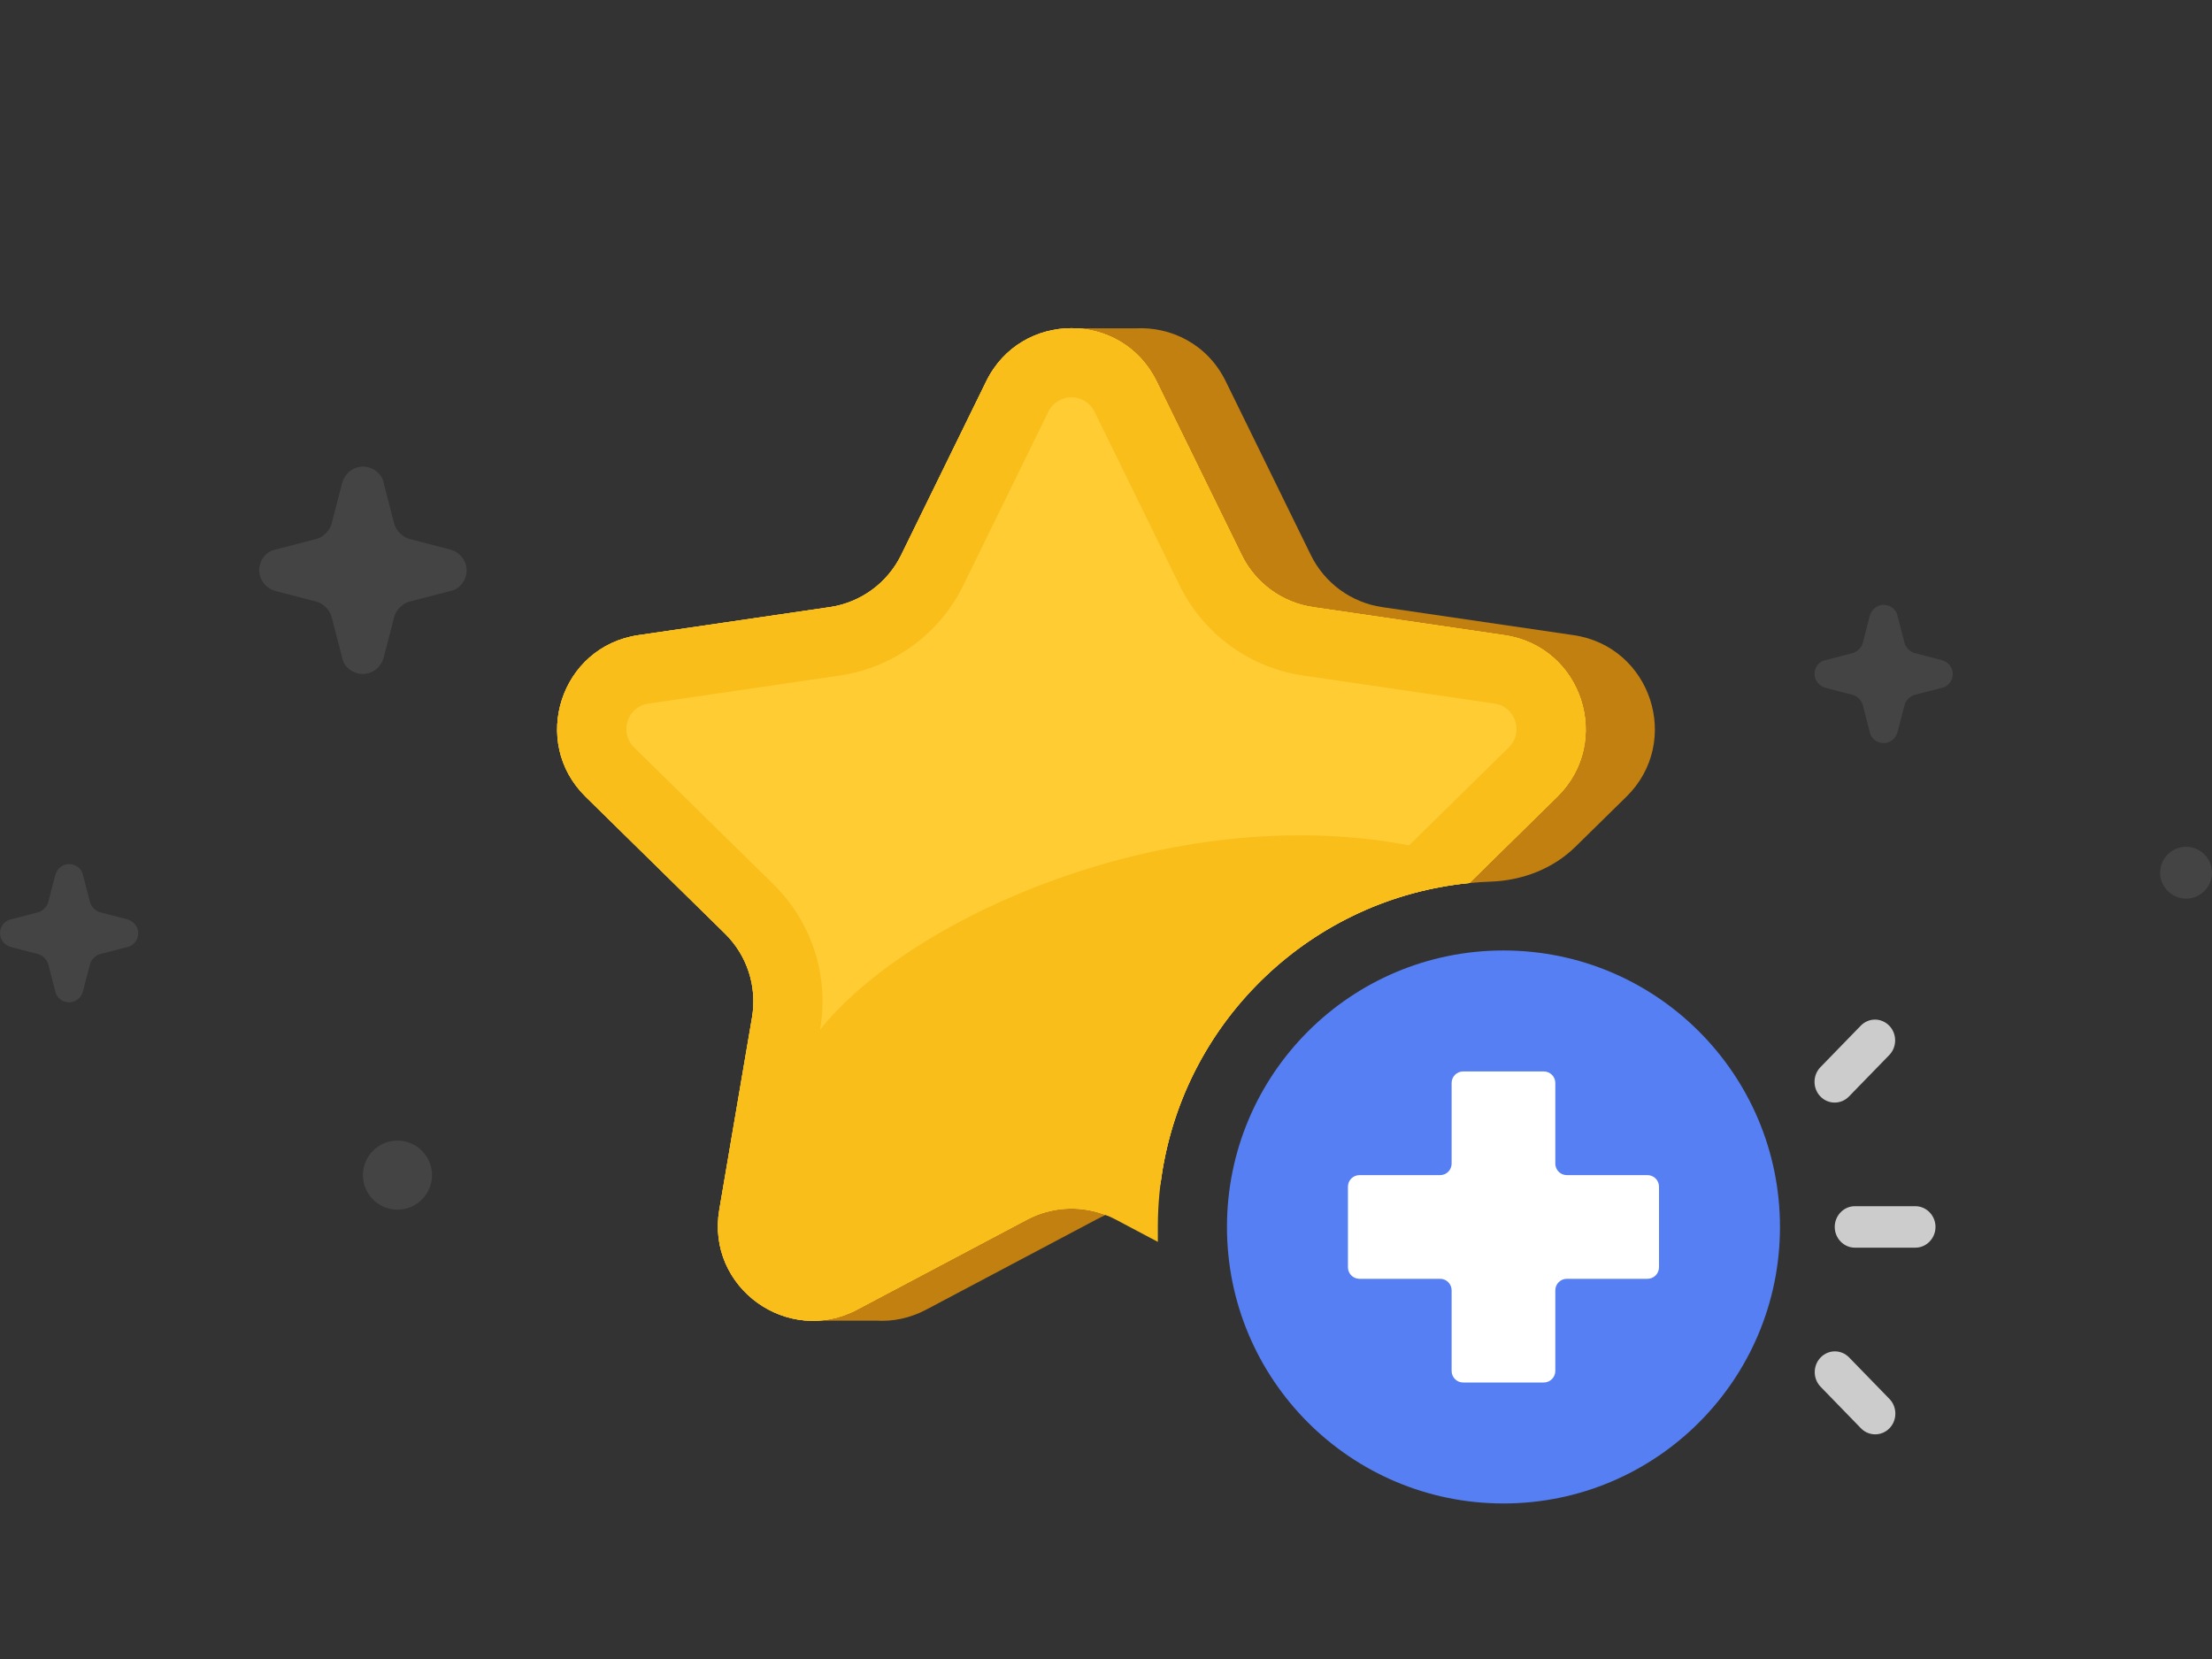 <svg width="128" height="96" viewBox="0 0 128 96" fill="none" xmlns="http://www.w3.org/2000/svg">
<rect x="0" y="0" width="128" height="96" fill="#333333" stroke="none"/>
<path opacity="0.2" d="M105.629 38.2L107.171 37.8C107.457 37.743 107.743 37.457 107.8 37.171L108.2 35.629C108.314 35.229 108.657 35 109 35C109.4 35 109.743 35.286 109.8 35.629L110.2 37.171C110.257 37.457 110.543 37.743 110.829 37.8L112.371 38.2C112.771 38.314 113 38.657 113 39C113 39.4 112.714 39.743 112.371 39.8L110.829 40.2C110.543 40.257 110.257 40.543 110.2 40.829L109.8 42.371C109.686 42.771 109.343 43 109 43C108.6 43 108.257 42.714 108.2 42.371L107.8 40.829C107.743 40.543 107.457 40.257 107.171 40.2L105.629 39.8C105.229 39.686 105 39.343 105 39C105 38.6 105.286 38.257 105.629 38.2Z" fill="#888888"/>
<path opacity="0.2" d="M15.943 31.8L18.257 31.2C18.686 31.114 19.114 30.686 19.2 30.257L19.8 27.943C19.971 27.343 20.486 27 21 27C21.6 27 22.114 27.429 22.2 27.943L22.8 30.257C22.886 30.686 23.314 31.114 23.743 31.2L26.057 31.8C26.657 31.971 27 32.486 27 33C27 33.6 26.571 34.114 26.057 34.2L23.743 34.8C23.314 34.886 22.886 35.314 22.8 35.743L22.2 38.057C22.029 38.657 21.514 39 21 39C20.4 39 19.886 38.571 19.8 38.057L19.2 35.743C19.114 35.314 18.686 34.886 18.257 34.8L15.943 34.2C15.343 34.029 15 33.514 15 33C15 32.4 15.429 31.886 15.943 31.8Z" fill="#888888"/>
<path opacity="0.2" d="M0.629 53.2L2.171 52.8C2.457 52.743 2.743 52.457 2.8 52.171L3.2 50.629C3.314 50.229 3.657 50 4 50C4.4 50 4.743 50.286 4.8 50.629L5.2 52.171C5.257 52.457 5.543 52.743 5.829 52.8L7.371 53.2C7.771 53.314 8 53.657 8 54C8 54.4 7.714 54.743 7.371 54.8L5.829 55.2C5.543 55.257 5.257 55.543 5.2 55.829L4.8 57.371C4.686 57.771 4.343 58 4 58C3.6 58 3.257 57.714 3.2 57.371L2.8 55.829C2.743 55.543 2.457 55.257 2.171 55.2L0.629 54.8C0.229 54.686 0 54.343 0 54C0 53.6 0.286 53.257 0.629 53.2Z" fill="#888888"/>
<path opacity="0.2" d="M126.5 52C125.675 52 125 51.325 125 50.5C125 49.675 125.675 49 126.5 49C127.325 49 128 49.675 128 50.5C128 51.325 127.325 52 126.5 52Z" fill="#888888"/>
<path opacity="0.2" d="M23 70C21.9 70 21 69.1 21 68C21 66.9 21.9 66 23 66C24.1 66 25 66.9 25 68C25 69.1 24.1 70 23 70Z" fill="#888888"/>
<path d="M61.069 22.066C61.324 21.548 61.639 21.095 62 20.707V19H65.687C67.752 18.885 69.873 19.907 70.93 22.066L75.852 32.115C76.648 33.741 78.195 34.87 79.987 35.132L91.061 36.754C95.551 37.411 97.35 42.923 94.113 46.103L91.169 48.994C89.86 50.279 88.098 50.95 86.264 51.016C85.842 51.031 85.421 51.057 85 51.099C76.228 51.969 69.124 58.508 67.4 67C66.638 70.756 66.52 68.938 63.43 70.575L60.74 72L53.604 75.78C52.644 76.289 51.644 76.482 50.688 76.42H47V74.657C45.909 73.487 45.31 71.837 45.622 70.008L47.519 58.863C47.82 57.092 47.236 55.285 45.953 54.025L37.887 46.103C34.65 42.923 36.449 37.411 40.939 36.754L52.013 35.132C53.804 34.87 55.351 33.741 56.148 32.115L61.069 22.066Z" fill="#C18010"/>
<path d="M66.93 22.066C64.922 17.966 59.078 17.966 57.069 22.066L52.148 32.115C51.351 33.741 49.804 34.87 48.013 35.132L36.939 36.754C32.449 37.411 30.65 42.923 33.887 46.103L41.953 54.025C43.236 55.285 43.82 57.092 43.519 58.863L41.622 70.008C40.857 74.498 45.579 77.912 49.604 75.78L59.43 70.575C60.79 69.854 62.378 69.743 63.808 70.242C65.343 70.778 66.97 69.897 67.183 68.285C67.196 68.19 67.209 68.095 67.224 68C68.575 59.016 75.903 51.989 85.029 51.096L90.113 46.103C93.35 42.923 91.551 37.411 87.061 36.754L75.987 35.132C74.195 34.87 72.648 33.741 71.852 32.115L66.93 22.066Z" fill="#FFCC33"/>
<path d="M66.93 22.066C64.922 17.966 59.078 17.966 57.069 22.066L52.148 32.115C51.351 33.741 49.804 34.87 48.013 35.132L36.939 36.754C32.449 37.411 30.65 42.923 33.887 46.103L41.953 54.025C43.236 55.285 43.82 57.092 43.519 58.863L41.622 70.008C40.857 74.498 45.579 77.912 49.604 75.78L59.43 70.575C60.781 69.859 62.356 69.745 63.779 70.232C65.33 70.764 66.975 69.88 67.189 68.255C67.212 68.078 67.238 67.902 67.267 67.725C68.725 58.873 75.996 51.979 85.029 51.096L90.113 46.103C93.35 42.923 91.551 37.411 87.061 36.754L75.987 35.132C74.195 34.87 72.648 33.741 71.852 32.115L66.93 22.066Z" fill="#FFCC33"/>
<path fill-rule="evenodd" clip-rule="evenodd" d="M66.93 22.066C64.922 17.966 59.078 17.966 57.069 22.066L52.148 32.115C51.351 33.741 49.804 34.87 48.013 35.132L36.939 36.754C32.449 37.411 30.65 42.923 33.887 46.103L41.953 54.025C43.236 55.285 43.82 57.092 43.519 58.863L41.622 70.008C40.857 74.498 45.579 77.912 49.604 75.78L59.43 70.575C61.037 69.723 62.962 69.723 64.57 70.575L67 71.862V71C67 60.619 74.909 52.086 85.029 51.096L90.113 46.103C93.35 42.923 91.551 37.411 87.061 36.754L75.987 35.132C74.195 34.87 72.648 33.741 71.852 32.115L66.93 22.066ZM68.26 33.875L63.338 23.826C62.793 22.713 61.207 22.713 60.662 23.826L55.74 33.875C54.363 36.685 51.689 38.637 48.592 39.09L37.518 40.712C36.3 40.89 35.812 42.386 36.69 43.249L44.756 51.172C46.973 53.349 47.983 56.472 47.462 59.535L47.453 59.589C52.645 53.053 67.815 46.289 81.536 48.919L87.31 43.249C88.188 42.386 87.7 40.89 86.481 40.712L75.407 39.09C72.311 38.637 69.636 36.685 68.26 33.875Z" fill="#F9BE1A"/>
<path d="M87 87C95.837 87 103 79.837 103 71C103 62.163 95.837 55 87 55C78.163 55 71 62.163 71 71C71 79.837 78.163 87 87 87Z" fill="#557FF3"/>
<path d="M108.501 59C108.799 59 109.096 59.12 109.324 59.354C109.778 59.822 109.778 60.584 109.324 61.052L106.991 63.451C106.536 63.919 105.796 63.919 105.341 63.451C104.886 62.983 104.886 62.221 105.341 61.754L107.673 59.354C107.901 59.12 108.198 59 108.496 59H108.501Z" fill="#CCCCCC"/>
<path d="M107.335 69.798H110.834C111.475 69.798 112 70.338 112 70.998C112 71.658 111.475 72.198 110.834 72.198H107.335C106.694 72.198 106.169 71.658 106.169 70.998C106.169 70.338 106.694 69.798 107.335 69.798Z" fill="#CCCCCC"/>
<path d="M105.353 78.552C105.58 78.318 105.878 78.198 106.175 78.198H106.181C106.478 78.198 106.776 78.318 107.003 78.552L109.336 80.951C109.79 81.419 109.79 82.181 109.336 82.649C108.881 83.117 108.14 83.117 107.685 82.649L105.353 80.249C104.898 79.781 104.898 79.02 105.353 78.552Z" fill="#CCCCCC"/>
<path fill-rule="evenodd" clip-rule="evenodd" d="M90 62.667C90 62.298 89.701 62 89.333 62H84.667C84.299 62 84 62.298 84 62.667V67.333C84 67.701 83.701 68 83.333 68H78.667C78.299 68 78 68.299 78 68.667V73.333C78 73.701 78.299 74 78.667 74H83.333C83.701 74 84 74.299 84 74.667V79.333C84 79.701 84.299 80 84.667 80H89.333C89.701 80 90 79.701 90 79.333V74.667C90 74.299 90.299 74 90.667 74H95.333C95.701 74 96 73.701 96 73.333V68.667C96 68.299 95.701 68 95.333 68H90.667C90.299 68 90 67.701 90 67.333V62.667Z" fill="white"/>
</svg>
